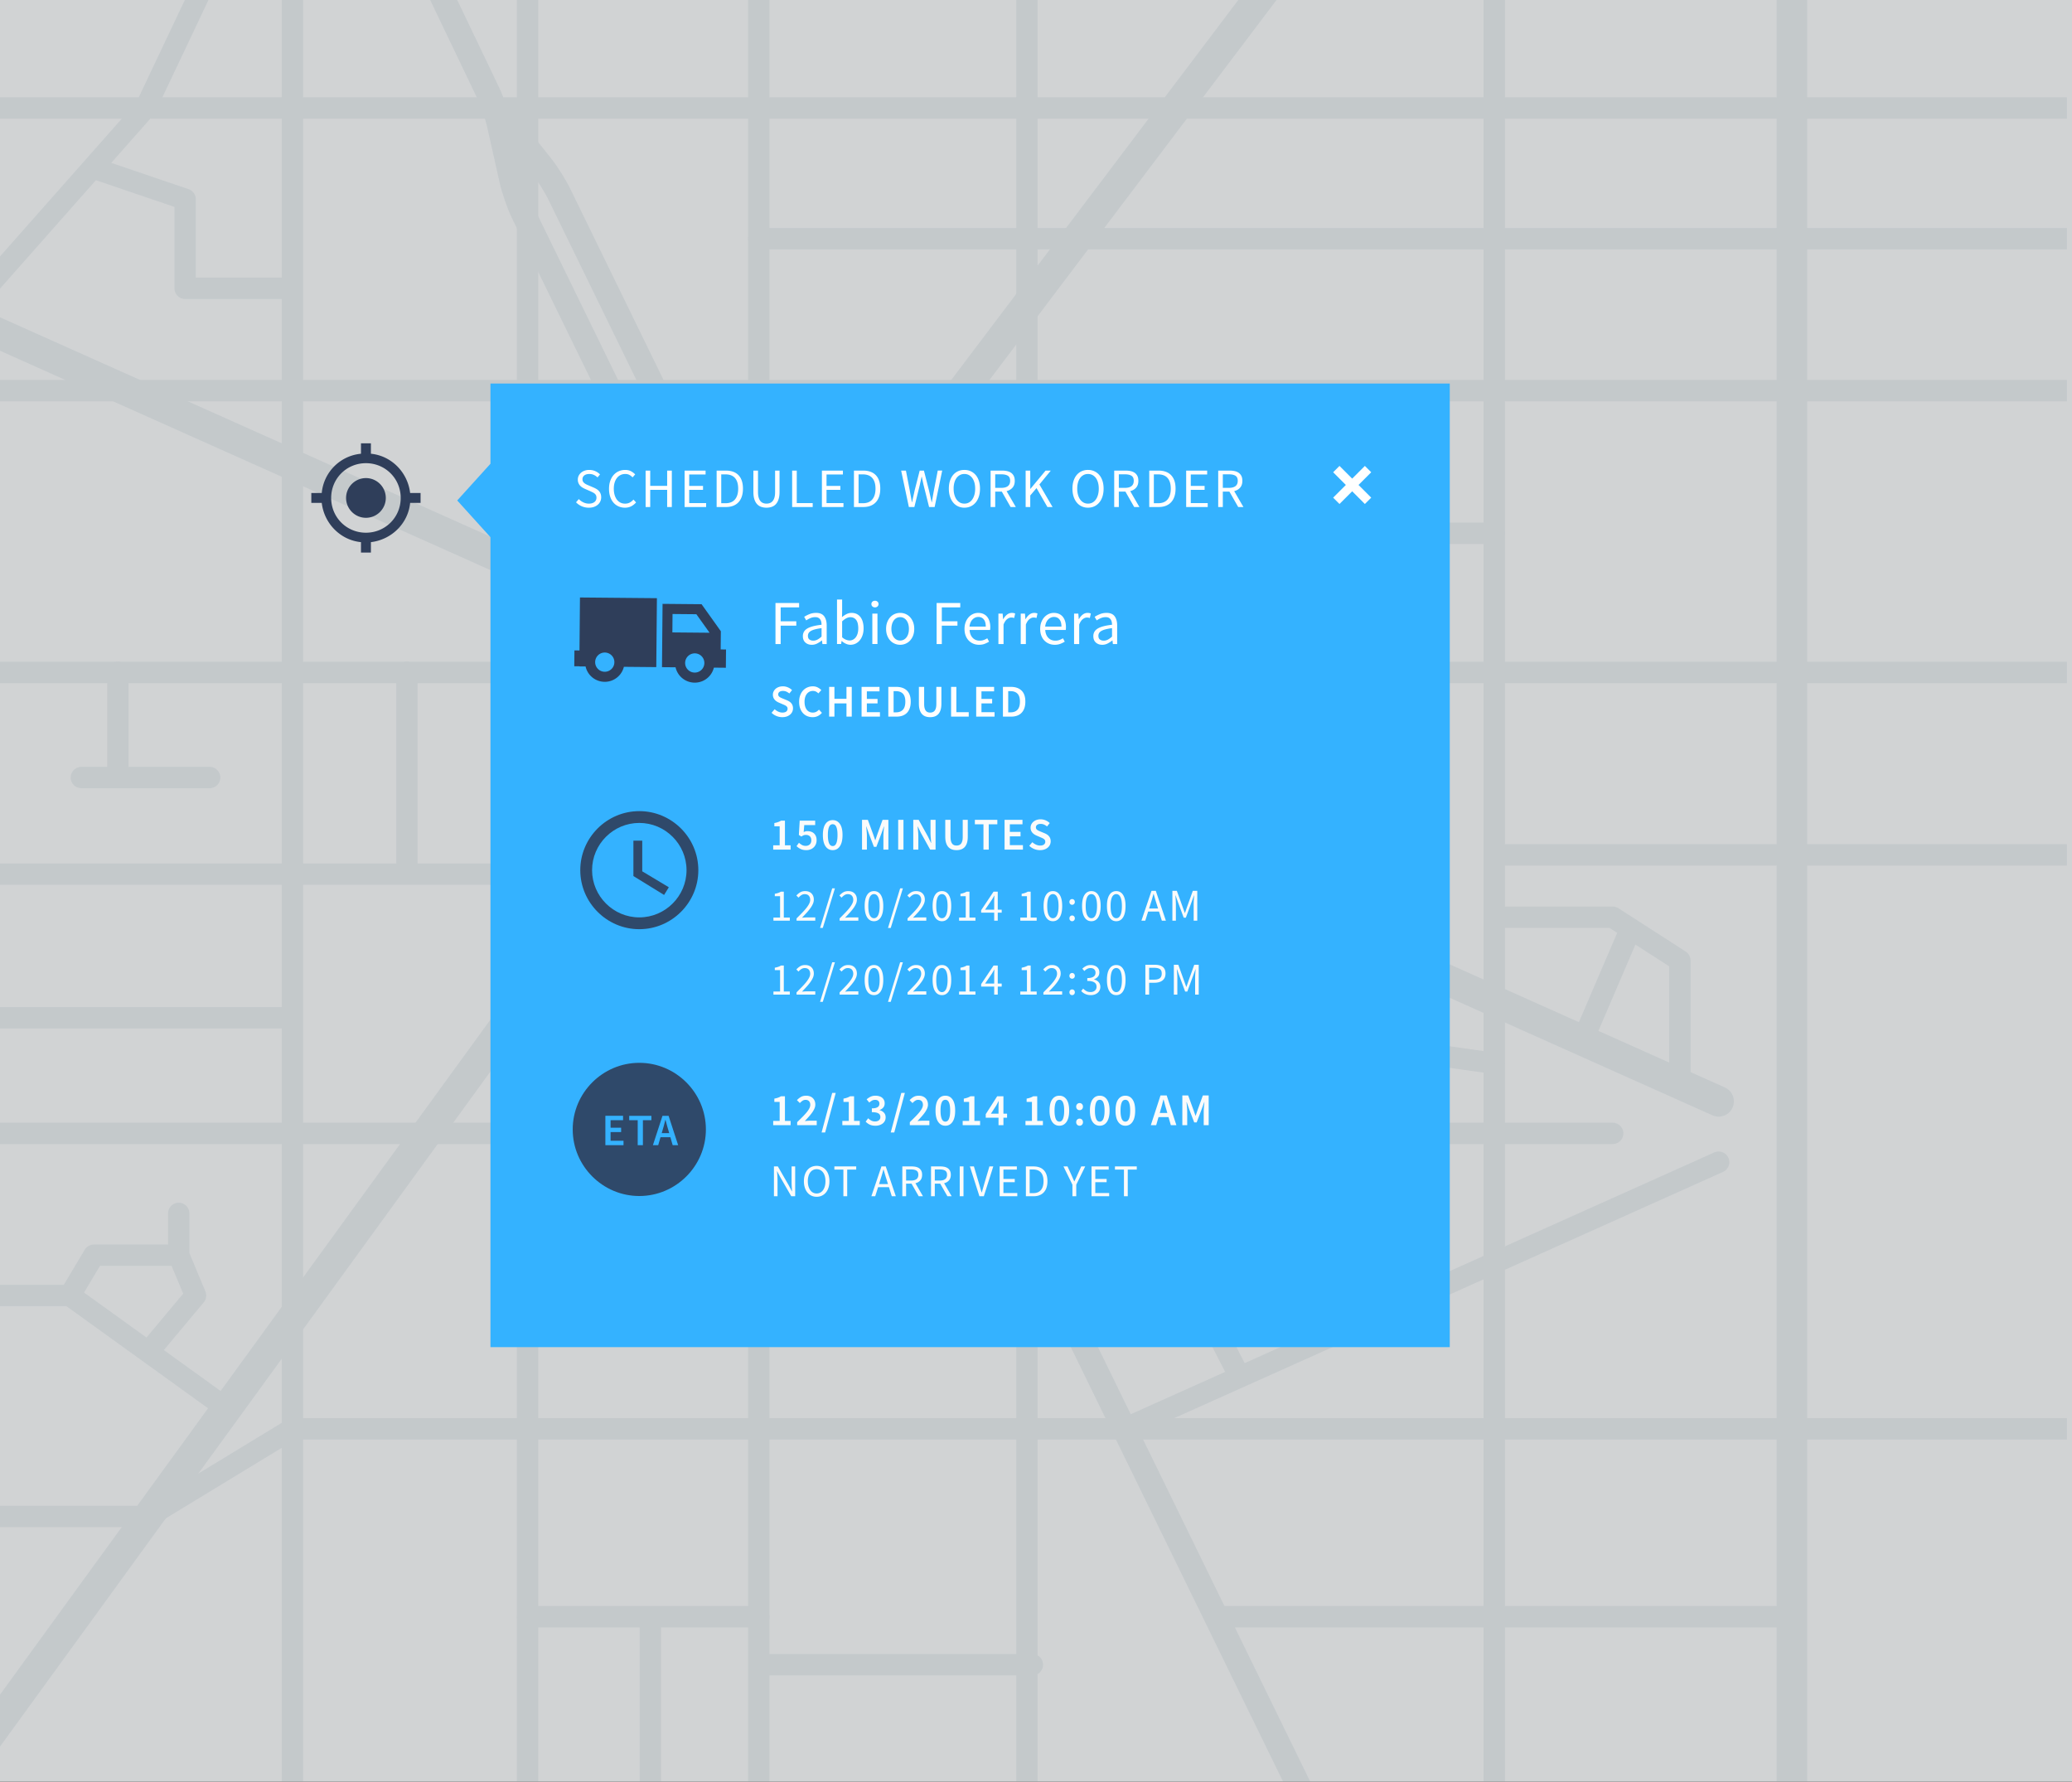 <svg xmlns="http://www.w3.org/2000/svg" xmlns:xlink="http://www.w3.org/1999/xlink" width="679" height="584" viewBox="0 0 679 584"><rect x="0" y="0" width="679" height="584" fill="#808080" stroke="none"/><path opacity=".75" fill="#ECEFF0" d="M0 0h679.259v583.813H0z"/><defs><path id="a" d="M0 .008h677.345v583.805H0z"/></defs><clipPath id="b"><use xlink:href="#a" overflow="visible"/></clipPath><g opacity=".15" clip-path="url(#b)" fill="none" stroke="#78909C" stroke-linecap="round" stroke-linejoin="round" stroke-miterlimit="10"><g stroke-width="8"><path d="M133.354-25.169l26.581 55.525c1.326 2.767 2.96 7.48 3.63 10.473l4.104 18.291c.675 2.994 2.305 7.705 3.63 10.473l57.332 117.485M162.345 35.387l15.146 19.03c1.912 2.4 4.559 6.627 5.884 9.394l57.328 117.487"/></g><g stroke-width="8"><path d="M447.71 630.474L340.721 411.502c-1.325-2.766-2.961-7.479-3.63-10.472l-4.104-18.292c-.675-2.991-2.305-7.704-3.629-10.471l-57.333-117.486M338.312 406.473l-15.145-19.032c-1.912-2.399-4.559-6.625-5.885-9.394L259.954 260.56"/></g><circle stroke-width="10" cx="248.659" cy="220.344" r="38.812"/><path stroke-width="10" d="M-75.7 75.596l288.808 129.178M283.895 235.979L563.2 360.906M270.05 187.961L427.78-20.818M-34.789 611.712l261.225-359.557"/><path stroke-width="7" d="M172.888-20.818v632.53M248.659 259.156v352.556M248.659-25.1v206.633M287.471 220.344h415.806M-42.135 220.344h251.983M336.524-20.818v632.53M489.667-20.818v632.53M684.766-20.818v632.53"/><path stroke-width="10" d="M587.216-20.818v632.53"/><path stroke-width="7" d="M-161.076 371.391h689.553M95.824-20.818v632.53M-12.765-20.818v632.53M368.431 468.213L563.2 380.832M133.354 220.344v66.085M-42.135 286.429h218.172M38.632 220.344v34.438M68.702 254.784h-42.04M95.824 333.52H-12.765M-56.819 35.387h760.096M489.667 348.429l-106.99-14.911M387.922 371.391v44.055l18.358 35.786M336.524 419.642h-87.865M172.888 327.962h75.771M-12.765 128.001h716.042M248.659 78.216h454.618M703.277 468.213H95.824l-47.227 28.725h-209.673M172.888 529.778h75.771M249.584 545.512h88.728M213.108 529.778v63.984M-75.7 593.762h778.977M336.524 174.753h153.143M465.814 128.001v26.732h-129.29M95.824 94.477H60.66V65.295l-28.321-9.628M-12.765 103.746l60.448-68.359 26.612-56.205M-12.765 424.524h35.663l51.397 37.042M22.898 424.524l7.868-13.213h27.796v-13.696M48.597 443.043l15.484-18.519-5.519-13.213M398.509 529.778h188.707M489.667 300.567h38.81l22.027 14.183v40.478M534.342 304.345l-15.704 36.628M489.667 280.135h195.099"/></g><g><path fill="#34B2FF" d="M160.725 125.679v26.284l-10.893 12.035 10.893 12.035v265.409h314.366V125.679z"/><g fill="#FFF"><path d="M189.68 163.542c.424.449.925.81 1.501 1.083s1.174.41 1.792.41c.788 0 1.401-.179 1.838-.537.437-.357.655-.828.655-1.41 0-.303-.052-.561-.154-.773a1.704 1.704 0 0 0-.419-.546 3.06 3.06 0 0 0-.627-.409 50.55 50.55 0 0 0-.783-.382l-1.71-.746a8.053 8.053 0 0 1-.855-.437c-.292-.17-.552-.376-.783-.619s-.418-.531-.564-.864-.218-.719-.218-1.156c0-.449.094-.867.282-1.255s.449-.725.783-1.01a3.649 3.649 0 0 1 1.183-.665 4.579 4.579 0 0 1 1.501-.236c.715 0 1.376.136 1.983.409a4.986 4.986 0 0 1 1.546 1.064l-.819.983c-.364-.352-.767-.628-1.21-.828s-.943-.3-1.501-.3c-.667 0-1.204.155-1.61.464-.407.309-.61.737-.61 1.283 0 .291.058.537.173.737s.27.376.464.528c.194.152.407.285.637.4.23.115.467.221.709.318l1.692.728c.339.146.661.312.964.5s.564.406.783.655c.218.249.391.54.519.874.127.334.191.719.191 1.155 0 .473-.094.916-.282 1.329s-.458.773-.81 1.083c-.352.31-.776.552-1.274.728s-1.062.264-1.692.264a5.723 5.723 0 0 1-4.186-1.765l.911-1.057zM199.579 160.175c0-.958.133-1.82.4-2.584.267-.765.637-1.413 1.11-1.947.473-.534 1.034-.943 1.683-1.228s1.356-.428 2.12-.428c.728 0 1.365.148 1.911.446s.995.64 1.346 1.028l-.855.965c-.315-.34-.664-.61-1.046-.81s-.828-.3-1.337-.3c-.57 0-1.086.112-1.547.337s-.855.546-1.183.964-.583.925-.764 1.52c-.182.594-.273 1.262-.273 2.001 0 .752.088 1.428.264 2.029s.421 1.113.737 1.538c.315.425.701.752 1.156.983s.967.346 1.538.346c.582 0 1.089-.115 1.52-.346.43-.23.84-.558 1.228-.983l.855.928a5.295 5.295 0 0 1-1.602 1.274c-.594.303-1.273.455-2.038.455a5.15 5.15 0 0 1-2.083-.418 4.71 4.71 0 0 1-1.656-1.21c-.467-.528-.831-1.177-1.092-1.947-.262-.772-.392-1.642-.392-2.613zM211.57 154.207h1.51v5.004h5.55v-5.004h1.529v11.937h-1.529v-5.623h-5.55v5.623h-1.51v-11.937zM224.344 154.207h6.878v1.274h-5.368v3.749h4.531v1.292h-4.531v4.331h5.55v1.292h-7.06v-11.938zM234.844 154.207h2.984c1.844 0 3.245.51 4.203 1.528.958 1.019 1.438 2.481 1.438 4.386 0 .946-.121 1.792-.364 2.538-.243.746-.601 1.377-1.074 1.893s-1.055.91-1.747 1.183-1.486.409-2.384.409h-3.057v-11.937zm2.875 10.699c1.395 0 2.441-.418 3.139-1.256.697-.837 1.046-2.013 1.046-3.53s-.349-2.675-1.046-3.476c-.698-.801-1.744-1.201-3.139-1.201h-1.365v9.462h1.365zM246.889 154.207h1.51v7.042c0 .716.073 1.316.219 1.802.146.485.342.873.591 1.165.249.291.542.5.882.627.339.127.704.191 1.092.191.4 0 .771-.064 1.11-.191.34-.127.637-.336.892-.627.255-.292.455-.679.601-1.165s.218-1.086.218-1.802v-7.042h1.456v7.006c0 .958-.109 1.765-.328 2.42-.218.655-.519 1.186-.901 1.592a3.267 3.267 0 0 1-1.355.874c-.522.176-1.086.264-1.692.264s-1.174-.088-1.701-.264a3.256 3.256 0 0 1-1.365-.874c-.382-.406-.683-.937-.901-1.592-.218-.655-.328-1.461-.328-2.42v-7.006zM259.59 154.207h1.51v10.645h5.223v1.292h-6.733v-11.937zM269.344 154.207h6.878v1.274h-5.368v3.749h4.532v1.292h-4.532v4.331h5.549v1.292h-7.06v-11.938zM279.843 154.207h2.984c1.844 0 3.245.51 4.203 1.528.959 1.019 1.438 2.481 1.438 4.386 0 .946-.121 1.792-.363 2.538-.242.746-.601 1.377-1.074 1.893-.473.516-1.055.91-1.746 1.183s-1.486.409-2.384.409h-3.058v-11.937zm2.875 10.699c1.396 0 2.441-.418 3.14-1.256.697-.837 1.046-2.013 1.046-3.53s-.349-2.675-1.046-3.476c-.698-.801-1.744-1.201-3.14-1.201h-1.364v9.462h1.364zM295.31 154.207h1.564l1.256 6.496c.109.655.225 1.298.346 1.929s.236 1.273.346 1.929h.073c.134-.655.272-1.301.419-1.938.145-.637.284-1.277.418-1.92l1.656-6.496h1.383l1.656 6.496c.145.631.291 1.268.436 1.911.146.643.291 1.292.438 1.947h.072c.109-.655.219-1.301.328-1.938s.225-1.277.346-1.92l1.256-6.496h1.455l-2.475 11.937h-1.82l-1.801-7.188a50.653 50.653 0 0 1-.301-1.356c-.09-.442-.185-.895-.281-1.355h-.073a64.42 64.42 0 0 1-.3 1.355c-.104.443-.203.895-.301 1.356l-1.765 7.188h-1.802l-2.529-11.937zM316.036 166.362a4.828 4.828 0 0 1-2.065-.437 4.595 4.595 0 0 1-1.61-1.247c-.449-.54-.798-1.195-1.047-1.965-.248-.77-.373-1.634-.373-2.593s.125-1.817.373-2.575c.249-.758.598-1.401 1.047-1.929a4.505 4.505 0 0 1 1.61-1.21c.624-.279 1.313-.418 2.065-.418s1.439.143 2.064.428 1.165.691 1.62 1.219c.455.527.807 1.17 1.056 1.929.248.758.373 1.61.373 2.557 0 .958-.125 1.823-.373 2.593-.249.771-.601 1.426-1.056 1.965-.455.54-.995.956-1.62 1.247s-1.312.436-2.064.436zm0-1.328c.533 0 1.016-.115 1.446-.346s.801-.561 1.11-.992c.309-.431.549-.946.719-1.547s.254-1.277.254-2.029c0-.74-.084-1.407-.254-2.002-.17-.594-.41-1.098-.719-1.51-.31-.412-.68-.73-1.11-.955s-.913-.337-1.446-.337c-.534 0-1.017.112-1.447.337-.43.225-.801.543-1.109.955-.31.413-.549.916-.719 1.51a7.282 7.282 0 0 0-.255 2.002c0 .752.085 1.428.255 2.029s.409 1.116.719 1.547c.309.431.68.761 1.109.992.431.23.913.346 1.447.346zM331.175 166.144l-2.875-5.041h-2.165v5.041h-1.511v-11.937h3.73c.607 0 1.168.058 1.684.173.516.116.958.307 1.328.573.37.267.658.613.864 1.037.206.425.31.946.31 1.565 0 .935-.242 1.68-.729 2.238-.484.558-1.134.94-1.946 1.146l3.021 5.204h-1.711zm-5.04-6.278h2.001c.935 0 1.65-.191 2.148-.573.496-.382.746-.961.746-1.738 0-.789-.25-1.34-.746-1.656-.498-.315-1.214-.473-2.148-.473h-2.001v4.44zM336.106 154.207h1.51v5.987h.055l4.969-5.987h1.71l-3.73 4.549 4.312 7.388h-1.692l-3.566-6.205-2.057 2.42v3.785h-1.51v-11.937zM356.541 166.362c-.753 0-1.44-.146-2.065-.437s-1.162-.707-1.61-1.247c-.449-.54-.798-1.195-1.046-1.965-.25-.77-.373-1.634-.373-2.593s.123-1.817.373-2.575c.248-.758.597-1.401 1.046-1.929a4.496 4.496 0 0 1 1.61-1.21 5.004 5.004 0 0 1 2.065-.418c.752 0 1.44.143 2.065.428s1.164.691 1.619 1.219c.455.527.807 1.17 1.055 1.929.249.758.373 1.61.373 2.557 0 .958-.124 1.823-.373 2.593-.248.771-.6 1.426-1.055 1.965-.455.54-.994.956-1.619 1.247s-1.313.436-2.065.436zm0-1.328c.533 0 1.016-.115 1.446-.346s.801-.561 1.109-.992c.311-.431.549-.946.72-1.547a7.492 7.492 0 0 0 .255-2.029 7.32 7.32 0 0 0-.255-2.002c-.171-.594-.409-1.098-.72-1.51-.309-.412-.679-.73-1.109-.955s-.913-.337-1.446-.337c-.534 0-1.017.112-1.446.337a3.26 3.26 0 0 0-1.11.955c-.31.413-.55.916-.719 1.51-.171.595-.255 1.262-.255 2.002 0 .752.084 1.428.255 2.029.169.601.409 1.116.719 1.547s.679.761 1.11.992c.429.23.912.346 1.446.346zM371.681 166.144l-2.875-5.041h-2.166v5.041h-1.51v-11.937h3.73a7.74 7.74 0 0 1 1.683.173c.516.116.958.307 1.328.573.37.267.658.613.864 1.037.207.425.31.946.31 1.565 0 .935-.243 1.68-.728 2.238-.486.558-1.135.94-1.947 1.146l3.021 5.204h-1.71zm-5.041-6.278h2.002c.934 0 1.649-.191 2.146-.573.498-.382.746-.961.746-1.738 0-.789-.248-1.34-.746-1.656-.497-.315-1.213-.473-2.146-.473h-2.002v4.44zM376.611 154.207h2.984c1.844 0 3.245.51 4.203 1.528.958 1.019 1.438 2.481 1.438 4.386 0 .946-.121 1.792-.364 2.538-.242.746-.6 1.377-1.073 1.893s-1.056.91-1.747 1.183-1.486.409-2.383.409h-3.058v-11.937zm2.875 10.699c1.396 0 2.441-.418 3.14-1.256.697-.837 1.045-2.013 1.045-3.53s-.348-2.675-1.045-3.476c-.698-.801-1.744-1.201-3.14-1.201h-1.364v9.462h1.364zM388.712 154.207h6.879v1.274h-5.369v3.749h4.531v1.292h-4.531v4.331h5.551v1.292h-7.061v-11.938zM405.762 166.144l-2.875-5.041h-2.165v5.041h-1.511v-11.937h3.73c.606 0 1.167.058 1.683.173a3.59 3.59 0 0 1 1.328.573c.371.267.658.613.865 1.037.206.425.309.946.309 1.565 0 .935-.242 1.68-.728 2.238s-1.134.94-1.946 1.146l3.02 5.204h-1.71zm-5.04-6.278h2.001c.935 0 1.649-.191 2.147-.573.497-.382.746-.961.746-1.738 0-.789-.249-1.34-.746-1.656-.498-.315-1.213-.473-2.147-.473h-2.001v4.44z"/></g><g fill="#FFF"><path d="M254.124 197.599h7.747v1.435h-6.045v4.549h5.123v1.435h-5.123v6.025h-1.701v-13.444zM263.099 208.46c0-1.093.488-1.93 1.465-2.51.977-.581 2.531-.987 4.662-1.22 0-.314-.031-.622-.092-.922s-.171-.567-.328-.799a1.78 1.78 0 0 0-.625-.563c-.26-.144-.594-.215-1.004-.215-.587 0-1.13.109-1.629.328a8.001 8.001 0 0 0-1.342.737l-.676-1.168a10.87 10.87 0 0 1 1.701-.871c.669-.28 1.407-.42 2.213-.42 1.216 0 2.097.373 2.644 1.117.546.745.82 1.739.82 2.982v6.107h-1.394l-.144-1.188h-.041c-.479.396-.994.734-1.547 1.014s-1.137.42-1.752.42c-.847 0-1.547-.246-2.101-.738-.553-.493-.83-1.19-.83-2.091zm1.66-.123c0 .574.167.984.502 1.229.334.246.748.369 1.24.369.478 0 .933-.113 1.363-.338.431-.226.884-.557 1.363-.994v-2.767c-.833.109-1.537.239-2.111.389-.574.15-1.035.328-1.383.533-.348.205-.598.441-.748.707a1.742 1.742 0 0 0-.226.872zM274.288 196.451h1.681v3.976l-.041 1.803a6.85 6.85 0 0 1 1.476-.994 3.619 3.619 0 0 1 1.639-.4c.643 0 1.21.12 1.701.359.492.239.905.581 1.24 1.024.334.444.588.977.758 1.599a7.8 7.8 0 0 1 .257 2.08c0 .847-.116 1.605-.349 2.274-.232.669-.547 1.237-.942 1.701a3.991 3.991 0 0 1-1.373 1.055 3.877 3.877 0 0 1-1.64.359c-.465 0-.946-.106-1.445-.318a4.974 4.974 0 0 1-1.403-.912h-.062l-.143.984h-1.354v-14.59zm1.681 12.378c.437.383.871.653 1.302.81.43.157.809.236 1.137.236.41 0 .789-.092 1.138-.277s.648-.444.901-.779c.253-.334.451-.748.595-1.24s.215-1.045.215-1.66a7.2 7.2 0 0 0-.144-1.496 3.345 3.345 0 0 0-.461-1.158 2.206 2.206 0 0 0-.82-.748c-.334-.178-.734-.267-1.198-.267-.806 0-1.694.451-2.664 1.353v5.226zM286.728 199.033a1.19 1.19 0 0 1-.83-.308 1.008 1.008 0 0 1-.338-.779c0-.328.113-.591.338-.789.226-.198.502-.297.83-.297s.604.099.83.297c.226.198.338.461.338.789 0 .314-.112.574-.338.779a1.185 1.185 0 0 1-.83.308zm-.861 2.05h1.681v9.959h-1.681v-9.959zM290.375 206.083c0-.833.126-1.574.379-2.223s.591-1.199 1.015-1.65a4.24 4.24 0 0 1 1.465-1.024 4.491 4.491 0 0 1 1.752-.349c.615 0 1.199.116 1.752.349a4.258 4.258 0 0 1 1.466 1.024 5.092 5.092 0 0 1 1.015 1.65c.252.649.379 1.39.379 2.223 0 .82-.127 1.554-.379 2.203-.254.649-.592 1.196-1.015 1.64a4.312 4.312 0 0 1-1.466 1.014 4.484 4.484 0 0 1-1.752.349 4.473 4.473 0 0 1-1.752-.349 4.308 4.308 0 0 1-1.465-1.014c-.424-.444-.762-.991-1.015-1.64s-.379-1.384-.379-2.203zm1.741 0c0 .574.068 1.093.205 1.558.137.465.332.864.584 1.199.253.335.557.594.912.779s.744.277 1.168.277.812-.092 1.168-.277.66-.444.912-.779c.253-.334.447-.734.584-1.199.137-.464.205-.984.205-1.558s-.068-1.096-.205-1.567a3.818 3.818 0 0 0-.584-1.22 2.65 2.65 0 0 0-.912-.789c-.355-.185-.744-.277-1.168-.277s-.812.092-1.168.277a2.637 2.637 0 0 0-.912.789 3.84 3.84 0 0 0-.584 1.22 5.63 5.63 0 0 0-.205 1.567zM306.933 197.599h7.747v1.435h-6.046v4.549h5.123v1.435h-5.123v6.025h-1.701v-13.444zM316.073 206.083c0-.819.126-1.554.379-2.203a5.157 5.157 0 0 1 1.004-1.65 4.364 4.364 0 0 1 1.424-1.035 4.018 4.018 0 0 1 1.66-.359c.629 0 1.192.109 1.691.328.498.219.915.533 1.25.942.334.41.591.902.769 1.476a6.52 6.52 0 0 1 .267 1.926c0 .369-.021.676-.062.922h-6.721c.068 1.079.399 1.933.994 2.562.594.628 1.369.943 2.325.943a3.92 3.92 0 0 0 1.321-.215 5.896 5.896 0 0 0 1.158-.563l.595 1.106c-.438.273-.923.512-1.455.717s-1.142.308-1.823.308c-.67 0-1.295-.12-1.876-.359s-1.086-.581-1.517-1.024a4.75 4.75 0 0 1-1.014-1.629c-.246-.643-.369-1.374-.369-2.193zm6.967-.759c0-1.024-.215-1.806-.645-2.346-.431-.54-1.035-.81-1.814-.81-.355 0-.693.072-1.014.215-.321.144-.611.348-.871.615s-.475.594-.646.983c-.171.39-.284.837-.339 1.342h5.329zM327.181 201.083h1.393l.144 1.803h.062c.342-.628.755-1.127 1.24-1.496a2.563 2.563 0 0 1 1.588-.553c.396 0 .751.068 1.065.205l-.327 1.476c-.164-.055-.314-.096-.451-.123s-.308-.041-.513-.041c-.423 0-.864.171-1.321.512-.459.342-.857.936-1.199 1.783v6.394h-1.68v-9.96zM334.495 201.083h1.394l.144 1.803h.062c.341-.628.755-1.127 1.239-1.496a2.57 2.57 0 0 1 1.589-.553c.396 0 .751.068 1.065.205l-.328 1.476a3.689 3.689 0 0 0-.45-.123 2.712 2.712 0 0 0-.513-.041c-.424 0-.864.171-1.322.512-.457.342-.857.936-1.198 1.783v6.394h-1.681v-9.96zM340.868 206.083c0-.819.127-1.554.379-2.203.253-.649.588-1.199 1.005-1.65s.892-.796 1.424-1.035a4.018 4.018 0 0 1 1.66-.359c.628 0 1.192.109 1.69.328a3.3 3.3 0 0 1 1.25.942c.335.41.592.902.77 1.476.177.574.266 1.216.266 1.926 0 .369-.021.676-.062.922h-6.722c.068 1.079.4 1.933.994 2.562s1.369.943 2.326.943c.478 0 .918-.072 1.321-.215s.789-.331 1.158-.563l.595 1.106a8.566 8.566 0 0 1-1.455.717c-.533.205-1.142.308-1.824.308-.67 0-1.295-.12-1.875-.359-.581-.239-1.086-.581-1.517-1.024s-.769-.987-1.015-1.629c-.245-.643-.368-1.374-.368-2.193zm6.968-.759c0-1.024-.215-1.806-.646-2.346-.43-.54-1.035-.81-1.813-.81-.355 0-.693.072-1.015.215-.32.144-.611.348-.871.615s-.475.594-.645.983c-.172.39-.284.837-.339 1.342h5.329zM351.976 201.083h1.394l.144 1.803h.062c.341-.628.755-1.127 1.239-1.496a2.57 2.57 0 0 1 1.589-.553c.396 0 .751.068 1.065.205l-.328 1.476a3.689 3.689 0 0 0-.45-.123 2.712 2.712 0 0 0-.513-.041c-.424 0-.864.171-1.322.512-.457.342-.857.936-1.198 1.783v6.394h-1.681v-9.96zM358.287 208.46c0-1.093.488-1.93 1.466-2.51.977-.581 2.53-.987 4.662-1.22 0-.314-.031-.622-.093-.922s-.171-.567-.327-.799a1.789 1.789 0 0 0-.625-.563c-.26-.144-.595-.215-1.005-.215-.587 0-1.13.109-1.629.328a8.051 8.051 0 0 0-1.343.737l-.676-1.168a10.87 10.87 0 0 1 1.701-.871c.669-.28 1.406-.42 2.213-.42 1.216 0 2.097.373 2.644 1.117.546.745.819 1.739.819 2.982v6.107h-1.393l-.145-1.188h-.041c-.479.396-.994.734-1.547 1.014s-1.137.42-1.752.42c-.848 0-1.547-.246-2.101-.738-.552-.493-.828-1.19-.828-2.091zm1.66-.123c0 .574.167.984.502 1.229.335.246.748.369 1.239.369.479 0 .934-.113 1.363-.338.431-.226.885-.557 1.363-.994v-2.767a17.45 17.45 0 0 0-2.111.389c-.574.15-1.035.328-1.383.533-.349.205-.598.441-.748.707-.15.267-.225.558-.225.872z"/></g><g fill="#FFF"><path d="M253.86 232.399c.348.328.746.594 1.192.798.447.203.895.306 1.341.306.557 0 .979-.114 1.267-.343s.432-.531.432-.909c0-.199-.037-.368-.112-.507a1.13 1.13 0 0 0-.313-.365 2.74 2.74 0 0 0-.477-.291 10.242 10.242 0 0 0-.604-.268l-1.341-.582a4.672 4.672 0 0 1-.708-.372 3.082 3.082 0 0 1-.633-.537 2.476 2.476 0 0 1-.455-.73 2.497 2.497 0 0 1-.171-.954c0-.388.082-.748.246-1.081.164-.333.39-.624.678-.872.288-.248.633-.442 1.036-.581s.842-.209 1.319-.209a4.17 4.17 0 0 1 1.64.335c.526.224.979.524 1.356.902l-.879 1.103c-.318-.258-.646-.462-.984-.611s-.715-.224-1.133-.224c-.467 0-.84.102-1.118.306a.986.986 0 0 0-.417.842c0 .188.042.35.127.484.084.134.199.253.343.357s.311.199.499.283c.189.084.382.167.582.246l1.326.552c.288.119.552.259.79.417.238.159.445.343.619.552s.311.45.41.723c.099.273.149.589.149.946 0 .397-.08.771-.238 1.118-.159.348-.39.653-.693.917a3.41 3.41 0 0 1-1.103.626c-.432.153-.922.23-1.468.23a5.005 5.005 0 0 1-1.9-.372 4.972 4.972 0 0 1-1.617-1.059l1.012-1.176zM261.878 229.985c0-.795.117-1.508.35-2.139s.554-1.165.961-1.602c.407-.438.884-.77 1.431-.999a4.521 4.521 0 0 1 1.759-.343c.596 0 1.13.125 1.602.373.472.249.862.537 1.17.865l-.969 1.073c-.249-.249-.514-.445-.797-.589s-.614-.216-.991-.216c-.407 0-.777.082-1.11.246s-.621.397-.864.701a3.282 3.282 0 0 0-.566 1.11 5.026 5.026 0 0 0-.201 1.475c0 1.113.241 1.985.723 2.616s1.135.946 1.96.946c.437 0 .817-.085 1.14-.254s.624-.407.902-.715l.969 1.058c-.397.457-.85.808-1.356 1.051s-1.068.365-1.684.365a4.573 4.573 0 0 1-1.744-.328 3.88 3.88 0 0 1-1.401-.969c-.397-.427-.71-.953-.939-1.579-.231-.625-.345-1.341-.345-2.146zM271.715 225.082h1.729v3.92h3.949v-3.92h1.729v9.747h-1.729v-4.322h-3.949v4.322h-1.729v-9.747zM282.341 225.082h5.873v1.46h-4.144v2.489h3.503v1.461h-3.503v2.876h4.292v1.461h-6.021v-9.747zM291.104 225.082h2.608c1.49 0 2.653.402 3.487 1.207.835.805 1.252 2.012 1.252 3.622 0 .805-.106 1.515-.32 2.131s-.521 1.131-.924 1.543-.89.723-1.461.932c-.571.208-1.22.312-1.945.312h-2.697v-9.747zm2.49 8.346c.993 0 1.756-.285 2.288-.856.531-.571.797-1.458.797-2.66 0-1.192-.268-2.062-.805-2.608s-1.297-.82-2.28-.82h-.761v6.945h.761zM301.12 225.082h1.729v5.604c0 .527.047.972.142 1.334.094.363.229.653.402.872s.38.375.618.47c.239.095.507.142.806.142.297 0 .57-.047.818-.142.249-.095.463-.251.642-.47s.317-.509.417-.872c.1-.362.149-.807.149-1.334v-5.604h1.654v5.47c0 .805-.085 1.488-.253 2.049-.17.562-.416 1.021-.738 1.379s-.711.618-1.162.782c-.453.164-.961.246-1.527.246s-1.076-.082-1.528-.246-.84-.425-1.163-.782c-.322-.357-.57-.817-.744-1.379-.174-.561-.262-1.244-.262-2.049v-5.47zM311.672 225.082h1.729v8.286h4.054v1.461h-5.783v-9.747zM319.899 225.082h5.872v1.46h-4.144v2.489h3.502v1.461h-3.502v2.876h4.293v1.461h-6.021v-9.747zM328.663 225.082h2.607c1.49 0 2.653.402 3.488 1.207.834.805 1.252 2.012 1.252 3.622 0 .805-.107 1.515-.32 2.131-.215.616-.521 1.131-.924 1.543s-.891.723-1.461.932c-.572.208-1.221.312-1.945.312h-2.697v-9.747zm2.488 8.346c.994 0 1.756-.285 2.288-.856s.798-1.458.798-2.66c0-1.192-.269-2.062-.805-2.608-.537-.546-1.297-.82-2.281-.82h-.76v6.945h.76z"/></g><g fill-rule="evenodd" clip-rule="evenodd" fill="#2F3E5A"><path d="M232.532 207.344l-12.193-.111.054-6.03 7.809.072 4.33 6.069zm-7.066 7.654a3.138 3.138 0 0 0-.943 2.22c-.01.869.337 1.659.902 2.234a3.129 3.129 0 0 0 2.218.943 3.136 3.136 0 0 0 2.236-.902 3.156 3.156 0 0 0 .042-4.455 3.136 3.136 0 0 0-2.221-.941 3.143 3.143 0 0 0-2.234.901zm10.646 3.8l1.755.018.054-5.99-1.753-.016.054-5.964-6.314-8.853-12.785-.116-.189 20.746 4.447.041a6.45 6.45 0 0 0 1.691 3.1 6.426 6.426 0 0 0 4.541 1.93 6.426 6.426 0 0 0 4.578-1.845 6.435 6.435 0 0 0 1.746-3.069l.834.006 1.341.012zM195.976 214.729a3.15 3.15 0 0 0-.94 2.22 3.147 3.147 0 0 0 5.355 2.275 3.13 3.13 0 0 0 .941-2.218 3.142 3.142 0 0 0-3.12-3.178 3.143 3.143 0 0 0-2.236.901zm19.089 3.877l-10.617-.098a6.442 6.442 0 0 1-1.747 3.069 6.422 6.422 0 0 1-4.576 1.846 6.437 6.437 0 0 1-6.231-5.029l-2.042-.021v-.033l-1.657-.016.047-5.191 1.657.014.159-17.361 25.214.23-.207 22.59z"/></g><g fill="#2F3E5A" fill-opacity=".9"><path d="M209.501 265.796c-10.64 0-19.344 8.704-19.344 19.345 0 10.64 8.705 19.345 19.344 19.345 10.64 0 19.345-8.705 19.345-19.345 0-10.641-8.704-19.345-19.345-19.345zm0 34.821c-8.512 0-15.476-6.966-15.476-15.476 0-8.513 6.964-15.477 15.476-15.477s15.476 6.964 15.476 15.477c.001 8.51-6.964 15.476-15.476 15.476z"/><path d="M210.469 275.468h-2.902v11.607l10.059 6.19 1.549-2.515-8.706-5.223z"/></g><g fill="#FAFBFB"><path d="M253.383 277.002h2.116v-6.229h-1.744V269.7c.477-.089.887-.196 1.229-.32s.663-.275.961-.454h1.282v8.077h1.863v1.401h-5.708v-1.402zM261.818 276.168c.288.268.611.504.969.708.358.203.775.306 1.252.306.537 0 .977-.159 1.319-.478.343-.317.514-.765.514-1.341 0-.566-.159-1.004-.477-1.312-.318-.309-.74-.463-1.267-.463-.308 0-.566.043-.775.127a4.623 4.623 0 0 0-.745.41l-.82-.521.283-4.68h5.067v1.445h-3.577l-.194 2.295a3.35 3.35 0 0 1 .588-.23c.194-.055.415-.082.664-.082.407 0 .792.06 1.155.179s.678.301.947.544c.268.243.481.552.641.924.159.373.238.812.238 1.319 0 .517-.092.979-.275 1.386a3.066 3.066 0 0 1-1.804 1.662 3.707 3.707 0 0 1-1.259.216c-.765 0-1.408-.132-1.93-.395a5.057 5.057 0 0 1-1.304-.917l.79-1.102zM272.877 278.582c-.993 0-1.779-.425-2.355-1.274s-.864-2.079-.864-3.688.288-2.824.864-3.644c.576-.82 1.362-1.23 2.355-1.23s1.778.413 2.354 1.237c.576.825.865 2.037.865 3.637 0 1.609-.289 2.839-.865 3.688s-1.361 1.274-2.354 1.274zm0-1.341c.229 0 .439-.062.634-.187.193-.124.359-.33.499-.619.139-.288.248-.66.327-1.117.08-.457.119-1.023.119-1.699 0-.666-.039-1.225-.119-1.677-.079-.452-.188-.817-.327-1.096-.14-.277-.306-.474-.499-.589-.194-.113-.405-.171-.634-.171s-.439.058-.634.171c-.193.115-.359.312-.499.589-.14.278-.249.644-.327 1.096-.08.452-.12 1.011-.12 1.677 0 .676.04 1.242.12 1.699.078.457.188.829.327 1.117.14.289.306.495.499.619.195.125.405.187.634.187zM282.489 268.656h1.908l1.759 4.799.642 1.849h.059l.627-1.849 1.729-4.799h1.907v9.747h-1.624v-4.456c0-.229.008-.478.021-.745.016-.269.033-.539.053-.812s.045-.542.074-.805c.03-.264.055-.51.074-.738h-.059l-.791 2.221-1.684 4.427h-.805l-1.684-4.427-.775-2.221h-.06c.02.229.042.475.067.738l.074.805c.024.273.045.544.06.812s.022.517.022.745v4.456h-1.596v-9.747zM294.339 268.656h1.729v9.747h-1.729v-9.747zM299.286 268.656h1.773l3.041 5.484.998 2.072h.061c-.041-.507-.088-1.051-.143-1.633a17.95 17.95 0 0 1-.082-1.691v-4.232h1.654v9.747h-1.773l-3.04-5.484-.999-2.072h-.059c.039.517.086 1.059.141 1.625s.082 1.123.082 1.669v4.263h-1.654v-9.748zM309.764 268.656h1.729v5.604c0 .527.047.972.141 1.334.095.363.229.653.402.872s.381.375.619.47.506.142.805.142c.298 0 .571-.047.819-.142.249-.095.462-.251.642-.47.178-.219.317-.509.417-.872.099-.362.149-.807.149-1.334v-5.604h1.654v5.47c0 .805-.085 1.488-.254 2.049-.169.562-.415 1.021-.738 1.379-.322.357-.71.618-1.162.782s-.961.246-1.527.246-1.076-.082-1.527-.246c-.453-.164-.84-.425-1.163-.782s-.571-.817-.745-1.379c-.174-.561-.261-1.244-.261-2.049v-5.47zM322.283 270.116h-2.817v-1.46h7.363v1.46h-2.817v8.287h-1.729v-8.287zM329.198 268.656h5.873v1.46h-4.145v2.489h3.503v1.461h-3.503v2.876h4.293v1.461h-6.021v-9.747zM338.305 275.974c.349.328.745.594 1.192.798.447.203.895.306 1.342.306.557 0 .979-.114 1.267-.343s.433-.531.433-.909c0-.199-.037-.368-.112-.507a1.13 1.13 0 0 0-.313-.365 2.703 2.703 0 0 0-.477-.291 10.242 10.242 0 0 0-.604-.268l-1.342-.582a4.617 4.617 0 0 1-.707-.372 3.087 3.087 0 0 1-.634-.537 2.46 2.46 0 0 1-.454-.729 2.482 2.482 0 0 1-.172-.954c0-.388.082-.748.246-1.081.164-.332.39-.623.678-.871a3.146 3.146 0 0 1 1.036-.582 4.014 4.014 0 0 1 1.319-.208c.566 0 1.112.111 1.639.335.527.224.979.524 1.356.901l-.879 1.104c-.318-.259-.646-.462-.983-.611s-.716-.224-1.133-.224c-.467 0-.84.103-1.118.306a.986.986 0 0 0-.417.842c0 .189.042.351.127.484.084.135.198.254.342.358.145.104.311.198.5.283.188.084.382.166.581.245l1.326.552c.288.119.552.259.79.417.238.159.445.343.619.552s.311.45.409.723c.099.273.149.589.149.946 0 .397-.08.771-.238 1.118-.16.348-.391.653-.693.917a3.404 3.404 0 0 1-1.104.626c-.432.153-.922.23-1.468.23a5 5 0 0 1-1.899-.372 4.972 4.972 0 0 1-1.617-1.059l1.013-1.178z"/></g><g fill="#FAFBFB"><path d="M253.458 300.678h2.176v-7.005h-1.729v-.79c.437-.079.817-.176 1.14-.29s.613-.251.872-.41h.939v8.495h1.967v1.014h-5.366v-1.014zM261.029 300.961c.715-.715 1.351-1.361 1.908-1.938a19.123 19.123 0 0 0 1.401-1.602c.377-.492.666-.944.864-1.356s.298-.812.298-1.2c0-.546-.149-.993-.447-1.341-.298-.348-.75-.522-1.356-.522-.397 0-.766.112-1.103.336a4.596 4.596 0 0 0-.924.812l-.7-.701c.397-.437.82-.787 1.267-1.051.447-.263.984-.395 1.61-.395.884 0 1.58.256 2.086.768s.76 1.189.76 2.034c0 .447-.097.896-.291 1.349a7.623 7.623 0 0 1-.805 1.401c-.343.481-.75.983-1.222 1.505a71.464 71.464 0 0 1-1.557 1.662l.805-.06c.278-.02.542-.03.79-.03h2.757v1.059h-6.141v-.73zM272.714 291.109h.894l-3.979 12.966h-.895l3.98-12.966zM275.143 300.961c.716-.715 1.351-1.361 1.907-1.938s1.023-1.11 1.401-1.602c.378-.492.665-.944.864-1.356s.299-.812.299-1.2c0-.546-.149-.993-.447-1.341-.299-.348-.75-.522-1.356-.522-.397 0-.766.112-1.103.336a4.629 4.629 0 0 0-.925.812l-.7-.701c.396-.437.82-.787 1.267-1.051.447-.263.983-.395 1.61-.395.884 0 1.579.256 2.086.768s.76 1.189.76 2.034c0 .447-.097.896-.29 1.349a7.574 7.574 0 0 1-.806 1.401c-.342.481-.75.983-1.222 1.505s-.991 1.076-1.558 1.662l.805-.06c.278-.02.542-.03.791-.03h2.757v1.059h-6.141v-.73zM286.409 301.87c-.963 0-1.713-.427-2.25-1.281s-.805-2.082-.805-3.682.268-2.816.805-3.651 1.287-1.252 2.25-1.252c.955 0 1.699.417 2.236 1.252s.805 2.052.805 3.651-.268 2.827-.805 3.682-1.281 1.281-2.236 1.281zm0-.983c.279 0 .529-.077.754-.231.223-.153.416-.393.58-.715.164-.323.291-.735.381-1.237s.134-1.101.134-1.796-.044-1.292-.134-1.788c-.09-.497-.217-.902-.381-1.215-.164-.313-.357-.544-.58-.693a1.333 1.333 0 0 0-.754-.224c-.277 0-.531.074-.76.224s-.424.38-.588.693c-.164.312-.291.718-.381 1.215-.09.496-.134 1.093-.134 1.788 0 1.392.171 2.402.515 3.033.342.63.792.946 1.348.946zM294.979 291.109h.895l-3.979 12.966H291l3.979-12.966zM297.409 300.961c.715-.715 1.352-1.361 1.908-1.938a18.914 18.914 0 0 0 1.4-1.602c.377-.492.666-.944.864-1.356s.298-.812.298-1.2c0-.546-.148-.993-.447-1.341-.297-.348-.75-.522-1.355-.522-.397 0-.766.112-1.104.336s-.646.494-.924.812l-.7-.701a5.476 5.476 0 0 1 1.267-1.051c.447-.263.984-.395 1.609-.395.885 0 1.58.256 2.087.768s.761 1.189.761 2.034c0 .447-.098.896-.291 1.349s-.463.919-.805 1.401c-.344.481-.75.983-1.223 1.505-.472.521-.99 1.076-1.557 1.662l.805-.06a11 11 0 0 1 .789-.03h2.758v1.059h-6.141v-.73zM308.677 301.87c-.965 0-1.715-.427-2.251-1.281s-.805-2.082-.805-3.682.269-2.816.805-3.651 1.286-1.252 2.251-1.252c.953 0 1.699.417 2.235 1.252s.805 2.052.805 3.651-.269 2.827-.805 3.682-1.282 1.281-2.235 1.281zm0-.983c.277 0 .529-.077.752-.231.225-.153.418-.393.582-.715.164-.323.29-.735.38-1.237.089-.502.134-1.101.134-1.796s-.045-1.292-.134-1.788c-.09-.497-.216-.902-.38-1.215-.164-.313-.357-.544-.582-.693a1.327 1.327 0 0 0-.752-.224c-.279 0-.531.074-.76.224-.229.149-.426.38-.59.693-.164.312-.29.718-.379 1.215-.09.496-.135 1.093-.135 1.788 0 1.392.172 2.402.514 3.033.344.63.793.946 1.35.946zM314.295 300.678h2.177v-7.005h-1.729v-.79a7.417 7.417 0 0 0 1.14-.29c.323-.114.613-.251.873-.41h.938v8.495h1.968v1.014h-5.366v-1.014zM328.26 299.068h-1.296v2.623h-1.163v-2.623h-4.277v-.805l4.069-6.081h1.371v5.902h1.296v.984zm-2.459-.983v-2.758c0-.258.007-.563.022-.916.015-.353.032-.658.053-.917h-.061c-.119.229-.243.452-.372.671-.13.219-.264.442-.403.671l-2.221 3.249h2.982zM334.355 300.678h2.177v-7.005h-1.729v-.79a7.417 7.417 0 0 0 1.14-.29c.323-.114.613-.251.873-.41h.938v8.495h1.968v1.014h-5.366v-1.014zM345.042 301.87c-.965 0-1.715-.427-2.251-1.281s-.805-2.082-.805-3.682.269-2.816.805-3.651 1.286-1.252 2.251-1.252c.953 0 1.699.417 2.235 1.252s.805 2.052.805 3.651-.269 2.827-.805 3.682-1.282 1.281-2.235 1.281zm0-.983c.277 0 .529-.077.752-.231.225-.153.418-.393.582-.715.164-.323.29-.735.38-1.237.089-.502.134-1.101.134-1.796s-.045-1.292-.134-1.788c-.09-.497-.216-.902-.38-1.215-.164-.313-.357-.544-.582-.693a1.327 1.327 0 0 0-.752-.224c-.279 0-.531.074-.76.224-.229.149-.426.38-.59.693-.164.312-.29.718-.379 1.215-.09.496-.135 1.093-.135 1.788 0 1.392.172 2.402.514 3.033.344.63.793.946 1.35.946zM350.452 295.565c0-.288.086-.519.26-.692s.386-.261.634-.261c.239 0 .444.087.618.261s.262.404.262.692c0 .269-.088.49-.262.664s-.379.261-.618.261c-.248 0-.46-.087-.634-.261s-.26-.395-.26-.664zm0 5.381c0-.288.086-.52.26-.693s.386-.261.634-.261c.239 0 .444.087.618.261s.262.405.262.693c0 .269-.088.489-.262.663s-.379.261-.618.261c-.248 0-.46-.087-.634-.261s-.26-.394-.26-.663zM357.649 301.87c-.963 0-1.713-.427-2.25-1.281s-.805-2.082-.805-3.682.268-2.816.805-3.651 1.287-1.252 2.25-1.252c.955 0 1.699.417 2.236 1.252s.805 2.052.805 3.651-.268 2.827-.805 3.682-1.281 1.281-2.236 1.281zm0-.983c.279 0 .529-.077.754-.231.223-.153.416-.393.58-.715.164-.323.291-.735.381-1.237s.134-1.101.134-1.796-.044-1.292-.134-1.788c-.09-.497-.217-.902-.381-1.215-.164-.313-.357-.544-.58-.693a1.333 1.333 0 0 0-.754-.224c-.277 0-.531.074-.76.224s-.424.38-.588.693c-.164.312-.291.718-.381 1.215-.09.496-.134 1.093-.134 1.788 0 1.392.171 2.402.515 3.033.343.63.792.946 1.348.946zM365.802 301.87c-.963 0-1.713-.427-2.25-1.281s-.805-2.082-.805-3.682.268-2.816.805-3.651 1.287-1.252 2.25-1.252c.955 0 1.699.417 2.236 1.252s.805 2.052.805 3.651-.268 2.827-.805 3.682-1.281 1.281-2.236 1.281zm0-.983c.279 0 .529-.077.754-.231.223-.153.416-.393.58-.715.164-.323.291-.735.381-1.237s.134-1.101.134-1.796-.044-1.292-.134-1.788c-.09-.497-.217-.902-.381-1.215-.164-.313-.357-.544-.58-.693a1.333 1.333 0 0 0-.754-.224c-.277 0-.531.074-.76.224s-.424.38-.588.693c-.164.312-.291.718-.381 1.215-.09.496-.134 1.093-.134 1.788 0 1.392.171 2.402.515 3.033.342.63.791.946 1.348.946zM379.812 298.711h-3.562l-.938 2.98h-1.268l3.309-9.777h1.401l3.309 9.777h-1.326l-.925-2.98zm-.313-.999l-.462-1.49a52.422 52.422 0 0 1-.507-1.632 150.51 150.51 0 0 1-.477-1.662h-.061a55.301 55.301 0 0 1-.969 3.294l-.461 1.49h2.937zM384.194 291.914h1.46l1.894 5.246.715 1.998h.06l.686-1.998 1.878-5.246h1.461v9.777h-1.178v-5.38c0-.438.018-.919.053-1.446a54.59 54.59 0 0 1 .111-1.445h-.06l-.79 2.176-1.878 5.112h-.7l-1.893-5.112-.775-2.176h-.06c.03.438.064.919.104 1.445.039.527.059 1.009.059 1.446v5.38h-1.146v-9.777z"/></g><g fill="#FAFBFB"><path d="M253.458 324.9h2.176v-7.006h-1.729v-.789a7.41 7.41 0 0 0 1.14-.291c.323-.113.613-.25.872-.41h.939v8.496h1.967v1.014h-5.366V324.9zM261.029 325.183c.715-.715 1.351-1.361 1.908-1.938a19.283 19.283 0 0 0 1.401-1.602c.377-.492.666-.945.864-1.357s.298-.812.298-1.199c0-.547-.149-.994-.447-1.342-.298-.348-.75-.521-1.356-.521-.397 0-.766.111-1.103.336a4.566 4.566 0 0 0-.924.812l-.7-.701c.397-.438.82-.787 1.267-1.051.447-.264.984-.395 1.61-.395.884 0 1.58.256 2.086.768s.76 1.189.76 2.033c0 .447-.097.896-.291 1.35-.194.451-.462.918-.805 1.4s-.75.984-1.222 1.506a71.464 71.464 0 0 1-1.557 1.662c.258-.02.526-.041.805-.061.278-.02.542-.029.79-.029h2.757v1.059h-6.141v-.73zM272.714 315.332h.894l-3.979 12.967h-.895l3.98-12.967zM275.143 325.183c.716-.715 1.351-1.361 1.907-1.938s1.023-1.111 1.401-1.602c.378-.492.665-.945.864-1.357s.299-.812.299-1.199c0-.547-.149-.994-.447-1.342-.299-.348-.75-.521-1.356-.521-.397 0-.766.111-1.103.336a4.598 4.598 0 0 0-.925.812l-.7-.701c.396-.438.82-.787 1.267-1.051.447-.264.983-.395 1.61-.395.884 0 1.579.256 2.086.768s.76 1.189.76 2.033c0 .447-.097.896-.29 1.35a7.6 7.6 0 0 1-.806 1.4c-.342.482-.75.984-1.222 1.506s-.991 1.076-1.558 1.662c.259-.02.527-.041.805-.061.278-.02.542-.029.791-.029h2.757v1.059h-6.141v-.73zM286.409 326.091c-.963 0-1.713-.426-2.25-1.281-.537-.854-.805-2.082-.805-3.682s.268-2.816.805-3.65c.537-.836 1.287-1.252 2.25-1.252.955 0 1.699.416 2.236 1.252.537.834.805 2.051.805 3.65s-.268 2.828-.805 3.682c-.537.856-1.281 1.281-2.236 1.281zm0-.982c.279 0 .529-.078.754-.232.223-.152.416-.393.58-.715s.291-.734.381-1.236.134-1.102.134-1.797-.044-1.291-.134-1.787c-.09-.498-.217-.902-.381-1.215-.164-.314-.357-.545-.58-.693a1.326 1.326 0 0 0-.754-.225c-.277 0-.531.074-.76.225-.229.148-.424.379-.588.693-.164.312-.291.717-.381 1.215-.09.496-.134 1.092-.134 1.787 0 1.393.171 2.402.515 3.033.342.63.792.947 1.348.947zM294.979 315.332h.895l-3.979 12.967H291l3.979-12.967zM297.409 325.183c.715-.715 1.352-1.361 1.908-1.938a19.071 19.071 0 0 0 1.4-1.602c.377-.492.666-.945.864-1.357s.298-.812.298-1.199c0-.547-.148-.994-.447-1.342-.297-.348-.75-.521-1.355-.521-.397 0-.766.111-1.104.336a4.566 4.566 0 0 0-.924.812l-.7-.701c.397-.438.819-.787 1.267-1.051s.984-.395 1.609-.395c.885 0 1.58.256 2.087.768s.761 1.189.761 2.033c0 .447-.098.896-.291 1.35a7.65 7.65 0 0 1-.805 1.4c-.344.482-.75.984-1.223 1.506-.472.521-.99 1.076-1.557 1.662.258-.02.525-.041.805-.061.277-.02.541-.029.789-.029h2.758v1.059h-6.141v-.73zM308.677 326.091c-.965 0-1.715-.426-2.251-1.281-.536-.854-.805-2.082-.805-3.682s.269-2.816.805-3.65c.536-.836 1.286-1.252 2.251-1.252.953 0 1.699.416 2.235 1.252.536.834.805 2.051.805 3.65s-.269 2.828-.805 3.682c-.536.856-1.282 1.281-2.235 1.281zm0-.982c.277 0 .529-.078.752-.232.225-.152.418-.393.582-.715s.29-.734.38-1.236c.089-.502.134-1.102.134-1.797s-.045-1.291-.134-1.787c-.09-.498-.216-.902-.38-1.215-.164-.314-.357-.545-.582-.693a1.32 1.32 0 0 0-.752-.225c-.279 0-.531.074-.76.225-.229.148-.426.379-.59.693-.164.312-.29.717-.379 1.215-.09.496-.135 1.092-.135 1.787 0 1.393.172 2.402.514 3.033.344.63.793.947 1.35.947zM314.295 324.9h2.177v-7.006h-1.729v-.789a7.41 7.41 0 0 0 1.14-.291c.323-.113.613-.25.873-.41h.938v8.496h1.968v1.014h-5.366V324.9zM328.26 323.291h-1.296v2.623h-1.163v-2.623h-4.277v-.805l4.069-6.082h1.371v5.902h1.296v.985zm-2.459-.985v-2.758c0-.258.007-.562.022-.916.015-.352.032-.658.053-.916h-.061a14.4 14.4 0 0 1-.372.67c-.13.219-.264.443-.403.672l-2.221 3.248h2.982zM334.355 324.9h2.177v-7.006h-1.729v-.789a7.41 7.41 0 0 0 1.14-.291c.323-.113.613-.25.873-.41h.938v8.496h1.968v1.014h-5.366V324.9zM341.927 325.183c.715-.715 1.352-1.361 1.908-1.938a19.071 19.071 0 0 0 1.4-1.602c.377-.492.666-.945.864-1.357s.298-.812.298-1.199c0-.547-.148-.994-.447-1.342-.297-.348-.75-.521-1.355-.521-.397 0-.766.111-1.104.336a4.566 4.566 0 0 0-.924.812l-.7-.701c.397-.438.819-.787 1.267-1.051s.984-.395 1.609-.395c.885 0 1.58.256 2.087.768s.761 1.189.761 2.033c0 .447-.098.896-.291 1.35a7.65 7.65 0 0 1-.805 1.4c-.344.482-.75.984-1.223 1.506-.472.521-.99 1.076-1.557 1.662.258-.02.525-.041.805-.061.277-.02.541-.029.789-.029h2.758v1.059h-6.141v-.73zM350.452 319.787c0-.287.086-.518.26-.691s.386-.262.634-.262c.239 0 .444.088.618.262s.262.404.262.691c0 .27-.088.49-.262.664s-.379.262-.618.262c-.248 0-.46-.088-.634-.262s-.26-.395-.26-.664zm0 5.38c0-.287.086-.52.26-.693s.386-.26.634-.26c.239 0 .444.086.618.26s.262.406.262.693c0 .27-.088.49-.262.664s-.379.26-.618.26c-.248 0-.46-.086-.634-.26s-.26-.394-.26-.664zM354.952 323.945c.289.299.623.562 1.006.791s.857.342 1.424.342c.576 0 1.049-.156 1.416-.469s.551-.738.551-1.273c0-.279-.052-.535-.156-.768a1.466 1.466 0 0 0-.514-.604c-.238-.17-.552-.299-.939-.389-.387-.09-.864-.135-1.431-.135v-.938c.507 0 .932-.045 1.274-.135s.621-.213.834-.373c.215-.158.365-.348.455-.566s.135-.451.135-.699c0-.467-.147-.836-.439-1.104-.294-.268-.693-.402-1.201-.402-.396 0-.762.09-1.095.268-.333.18-.644.412-.932.701l-.655-.775a5.084 5.084 0 0 1 1.215-.857c.441-.223.945-.334 1.512-.334.418 0 .801.055 1.148.164s.648.266.901.469.449.455.589.752c.139.299.209.641.209 1.029 0 .576-.16 1.049-.478 1.416s-.735.65-1.252.85v.059c.288.07.557.172.805.307.249.133.468.303.656.506.188.205.335.439.439.709.104.268.156.566.156.895 0 .416-.081.795-.245 1.131a2.515 2.515 0 0 1-.672.857 3.032 3.032 0 0 1-.99.537 3.927 3.927 0 0 1-1.223.186c-.377 0-.723-.037-1.035-.111a4.132 4.132 0 0 1-.857-.299 3.8 3.8 0 0 1-.693-.424 4.06 4.06 0 0 1-.543-.506l.625-.808zM365.802 326.091c-.963 0-1.713-.426-2.25-1.281-.537-.854-.805-2.082-.805-3.682s.268-2.816.805-3.65c.537-.836 1.287-1.252 2.25-1.252.955 0 1.699.416 2.236 1.252.537.834.805 2.051.805 3.65s-.268 2.828-.805 3.682c-.537.856-1.281 1.281-2.236 1.281zm0-.982c.279 0 .529-.078.754-.232.223-.152.416-.393.58-.715s.291-.734.381-1.236.134-1.102.134-1.797-.044-1.291-.134-1.787c-.09-.498-.217-.902-.381-1.215-.164-.314-.357-.545-.58-.693a1.326 1.326 0 0 0-.754-.225c-.277 0-.531.074-.76.225-.229.148-.424.379-.588.693-.164.312-.291.717-.381 1.215-.09.496-.134 1.092-.134 1.787 0 1.393.171 2.402.515 3.033.342.63.791.947 1.348.947zM375.341 316.136h2.996c.536 0 1.027.049 1.475.148s.828.262 1.141.484c.312.225.557.52.73.887.174.369.261.82.261 1.357 0 .516-.087.963-.261 1.34-.174.379-.42.691-.738.939s-.697.436-1.14.559a5.389 5.389 0 0 1-1.468.188h-1.759v3.875h-1.237v-9.777zm2.847 4.889c.854 0 1.487-.162 1.9-.484.412-.322.618-.832.618-1.527 0-.705-.209-1.195-.625-1.469-.418-.273-1.049-.41-1.894-.41h-1.609v3.891h1.61zM384.671 316.136h1.461l1.893 5.246.715 1.998h.061l.686-1.998 1.877-5.246h1.461v9.777h-1.178v-5.381c0-.438.018-.918.053-1.445s.072-1.008.111-1.445h-.059l-.791 2.176-1.877 5.111h-.701l-1.893-5.111-.775-2.176h-.059c.029.438.064.918.104 1.445s.06 1.008.06 1.445v5.381h-1.147v-9.777z"/></g><g><g fill="#FAFBFB"><path d="M253.383 367.306h2.116v-6.23h-1.744v-1.072c.477-.09.887-.197 1.229-.32.343-.125.663-.275.961-.455h1.282v8.078h1.863v1.4h-5.708v-1.401zM261.237 367.708c.656-.637 1.25-1.223 1.781-1.758.532-.537.984-1.033 1.356-1.492.373-.455.658-.883.857-1.281.199-.396.298-.775.298-1.133 0-.506-.134-.906-.403-1.199-.268-.293-.656-.439-1.162-.439-.368 0-.703.104-1.006.312s-.583.457-.842.746l-.954-.955a5.493 5.493 0 0 1 1.349-1.08c.462-.254 1.021-.381 1.677-.381.457 0 .869.07 1.237.209.368.141.681.336.939.59.258.252.459.559.604.916s.216.756.216 1.191c0 .418-.092.844-.276 1.275a7.08 7.08 0 0 1-.745 1.311c-.313.443-.678.898-1.096 1.365-.417.467-.859.949-1.326 1.445l.805-.066c.288-.025.546-.039.775-.039h2.325v1.461h-6.409v-.998zM272.713 358.125h1.163l-3.473 12.967h-1.163l3.473-12.967zM276.036 367.306h2.117v-6.23h-1.744v-1.072c.477-.09.887-.197 1.229-.32a5.52 5.52 0 0 0 .962-.455h1.281v8.078h1.863v1.4h-5.709v-1.401zM284.502 366.441c.288.289.616.535.983.738s.791.307 1.268.307c.516 0 .936-.127 1.26-.381.322-.254.484-.604.484-1.051a1.6 1.6 0 0 0-.135-.67 1.194 1.194 0 0 0-.455-.508c-.213-.139-.499-.246-.856-.32a6.78 6.78 0 0 0-1.341-.111v-1.252c.467 0 .856-.037 1.17-.111.312-.076.566-.18.76-.314a1.17 1.17 0 0 0 .417-.484 1.47 1.47 0 0 0 .127-.611c0-.396-.124-.707-.372-.93-.249-.225-.592-.336-1.029-.336-.377 0-.718.082-1.021.246a4.313 4.313 0 0 0-.888.648l-.879-1.059a5.645 5.645 0 0 1 1.305-.865 3.559 3.559 0 0 1 1.543-.328c.456 0 .873.055 1.251.164s.7.271.97.484c.268.215.477.479.625.791.149.312.224.668.224 1.064 0 .537-.146.984-.439 1.342-.294.357-.698.637-1.215.836v.059a2.887 2.887 0 0 1 1.409.82c.372.396.559.908.559 1.535 0 .438-.088.824-.262 1.162s-.412.623-.715.857a3.32 3.32 0 0 1-1.059.535 4.32 4.32 0 0 1-1.289.188c-.775 0-1.421-.129-1.938-.389a4.233 4.233 0 0 1-1.281-.953l.819-1.103zM295.366 358.125h1.163l-3.473 12.967h-1.163l3.473-12.967zM298.153 367.708c.656-.637 1.25-1.223 1.781-1.758.531-.537.984-1.033 1.356-1.492.372-.455.658-.883.856-1.281.199-.396.299-.775.299-1.133 0-.506-.135-.906-.402-1.199-.269-.293-.656-.439-1.162-.439-.368 0-.703.104-1.007.312s-.583.457-.842.746l-.954-.955c.438-.467.887-.826 1.35-1.08.461-.254 1.02-.381 1.676-.381.457 0 .869.07 1.237.209.368.141.681.336.938.59.259.252.46.559.604.916.145.357.217.756.217 1.191 0 .418-.092.844-.275 1.275a7.145 7.145 0 0 1-.746 1.311c-.312.443-.678.898-1.096 1.365-.416.467-.859.949-1.326 1.445l.805-.066c.289-.025.547-.039.775-.039h2.325v1.461h-6.409v-.998zM309.794 368.886c-.994 0-1.779-.426-2.355-1.275s-.864-2.078-.864-3.688.288-2.824.864-3.645 1.361-1.23 2.355-1.23c.993 0 1.777.414 2.354 1.238.576.824.864 2.037.864 3.637 0 1.609-.288 2.838-.864 3.688-.577.849-1.361 1.275-2.354 1.275zm0-1.342c.229 0 .439-.062.633-.186.193-.125.36-.33.5-.619.139-.289.248-.66.327-1.117s.119-1.023.119-1.699c0-.666-.04-1.225-.119-1.678-.079-.451-.188-.816-.327-1.096-.14-.277-.307-.473-.5-.588-.193-.113-.404-.172-.633-.172s-.439.059-.634.172c-.194.115-.36.311-.499.588-.14.279-.249.645-.328 1.096-.08.453-.119 1.012-.119 1.678 0 .676.039 1.242.119 1.699.079.457.188.828.328 1.117.139.289.305.494.499.619.194.124.405.186.634.186zM315.472 367.306h2.116v-6.23h-1.743v-1.072c.477-.09.887-.197 1.229-.32.344-.125.664-.275.962-.455h1.282v8.078h1.862v1.4h-5.708v-1.401zM330.018 366.263h-1.192v2.443h-1.609v-2.443h-4.188v-1.162l3.756-5.873h2.042v5.709h1.192v1.326zm-2.802-1.326v-2.146a29.552 29.552 0 0 1 .074-1.966h-.06c-.119.248-.243.49-.372.729l-.402.746-1.729 2.639h2.489zM336.054 367.306h2.116v-6.23h-1.743v-1.072c.477-.09.887-.197 1.229-.32.344-.125.664-.275.962-.455h1.282v8.078h1.862v1.4h-5.708v-1.401zM347.157 368.886c-.994 0-1.779-.426-2.355-1.275s-.864-2.078-.864-3.688.288-2.824.864-3.645 1.361-1.23 2.355-1.23c.993 0 1.777.414 2.354 1.238.576.824.864 2.037.864 3.637 0 1.609-.288 2.838-.864 3.688-.576.849-1.361 1.275-2.354 1.275zm0-1.342c.229 0 .439-.062.633-.186.193-.125.36-.33.5-.619.139-.289.248-.66.327-1.117s.119-1.023.119-1.699c0-.666-.04-1.225-.119-1.678-.079-.451-.188-.816-.327-1.096-.14-.277-.307-.473-.5-.588-.193-.113-.404-.172-.633-.172s-.439.059-.634.172c-.194.115-.36.311-.499.588-.14.279-.249.645-.328 1.096-.08.453-.119 1.012-.119 1.678 0 .676.039 1.242.119 1.699.079.457.188.828.328 1.117.139.289.305.494.499.619.195.124.406.186.634.186zM352.671 362.626c0-.338.106-.617.32-.834.214-.219.479-.328.797-.328.318 0 .582.109.791.328.208.217.312.496.312.834s-.104.615-.312.834a1.047 1.047 0 0 1-.791.328c-.317 0-.583-.109-.797-.328s-.32-.496-.32-.834zm0 5.098c0-.338.106-.617.32-.836s.479-.328.797-.328c.318 0 .582.109.791.328.208.219.312.498.312.836s-.104.615-.312.834a1.047 1.047 0 0 1-.791.328c-.317 0-.583-.109-.797-.328s-.32-.496-.32-.834zM360.392 368.886c-.994 0-1.779-.426-2.355-1.275s-.864-2.078-.864-3.688.288-2.824.864-3.645 1.361-1.23 2.355-1.23c.993 0 1.777.414 2.354 1.238.576.824.864 2.037.864 3.637 0 1.609-.288 2.838-.864 3.688-.577.849-1.361 1.275-2.354 1.275zm0-1.342c.229 0 .439-.062.633-.186.193-.125.36-.33.5-.619.139-.289.248-.66.327-1.117s.119-1.023.119-1.699c0-.666-.04-1.225-.119-1.678-.079-.451-.188-.816-.327-1.096-.14-.277-.307-.473-.5-.588-.193-.113-.404-.172-.633-.172s-.439.059-.634.172c-.194.115-.36.311-.499.588-.14.279-.249.645-.328 1.096-.08.453-.119 1.012-.119 1.678 0 .676.039 1.242.119 1.699.079.457.188.828.328 1.117.139.289.305.494.499.619.194.124.405.186.634.186zM368.782 368.886c-.994 0-1.779-.426-2.355-1.275s-.864-2.078-.864-3.688.288-2.824.864-3.645 1.361-1.23 2.355-1.23c.993 0 1.777.414 2.354 1.238.576.824.864 2.037.864 3.637 0 1.609-.288 2.838-.864 3.688-.576.849-1.361 1.275-2.354 1.275zm0-1.342c.229 0 .439-.062.633-.186.193-.125.36-.33.5-.619.139-.289.248-.66.327-1.117s.119-1.023.119-1.699c0-.666-.04-1.225-.119-1.678-.079-.451-.188-.816-.327-1.096-.14-.277-.307-.473-.5-.588-.193-.113-.404-.172-.633-.172s-.439.059-.634.172c-.194.115-.36.311-.499.588-.14.279-.249.645-.328 1.096-.08.453-.119 1.012-.119 1.678 0 .676.039 1.242.119 1.699.079.457.188.828.328 1.117.139.289.305.494.499.619.195.124.406.186.634.186zM382.925 366.07h-3.279l-.76 2.637h-1.758l3.174-9.746h2.027l3.174 9.746h-1.818l-.76-2.637zm-.387-1.358l-.344-1.191c-.158-.518-.311-1.049-.454-1.596s-.286-1.088-.425-1.625h-.06l-.417 1.633a38.51 38.51 0 0 1-.447 1.588l-.343 1.191h2.49zM387.456 358.96h1.908l1.758 4.799.642 1.848h.06l.626-1.848 1.729-4.799h1.906v9.746h-1.624v-4.455c0-.229.008-.479.022-.746.016-.268.032-.539.053-.812.02-.273.045-.541.074-.805s.055-.51.074-.738h-.06l-.79 2.221-1.684 4.428h-.805l-1.685-4.428-.774-2.221h-.061l.067.738.075.805c.023.273.044.545.059.812.016.268.022.518.022.746v4.455h-1.595v-9.746z"/></g><g fill="#FAFBFB"><path d="M253.622 382.218h1.282l3.532 6.141 1.058 2.027h.06c-.03-.498-.062-1.012-.097-1.543a23.94 23.94 0 0 1-.052-1.572v-5.053h1.178v9.777H259.3l-3.547-6.156-1.058-2.012h-.06c.04.496.077 1.002.112 1.514s.052 1.025.052 1.541v5.113h-1.177v-9.777zM267.616 392.173c-.616 0-1.18-.119-1.692-.357s-.951-.578-1.319-1.021c-.368-.441-.653-.979-.857-1.609s-.306-1.338-.306-2.123.102-1.488.306-2.109.489-1.146.857-1.58c.368-.432.807-.762 1.319-.99s1.076-.344 1.692-.344a4 4 0 0 1 1.691.352c.512.232.954.566 1.327.998s.661.959.865 1.58c.203.621.305 1.318.305 2.094 0 .785-.102 1.492-.305 2.123-.204.631-.492 1.168-.865 1.609-.373.443-.815.783-1.327 1.021s-1.075.356-1.691.356zm0-1.088a2.47 2.47 0 0 0 1.185-.283c.353-.188.656-.459.909-.812.253-.352.45-.773.589-1.266s.208-1.047.208-1.662c0-.605-.069-1.152-.208-1.639-.139-.488-.335-.9-.589-1.238s-.557-.598-.909-.781a2.501 2.501 0 0 0-1.185-.277c-.438 0-.833.092-1.185.277-.353.184-.656.443-.909.781s-.45.75-.588 1.238a5.924 5.924 0 0 0-.209 1.639c0 .615.069 1.17.209 1.662.139.492.335.914.588 1.266.253.354.557.625.909.812.353.19.748.283 1.185.283zM276.38 383.261h-2.951v-1.043h7.154v1.043h-2.951v8.734h-1.252v-8.734zM291.313 389.015h-3.562l-.938 2.98h-1.267l3.309-9.777h1.4l3.309 9.777h-1.326l-.925-2.98zm-.312-1l-.463-1.49a54.257 54.257 0 0 1-.506-1.631c-.16-.543-.318-1.096-.478-1.662h-.06a59.188 59.188 0 0 1-.969 3.293l-.462 1.49h2.938zM301.062 391.996l-2.355-4.129h-1.773v4.129h-1.237v-9.777h3.056c.496 0 .956.047 1.379.141.422.096.784.252 1.088.471.303.219.539.502.707.85.17.348.254.775.254 1.281 0 .766-.199 1.377-.596 1.834-.398.457-.93.77-1.596.938l2.475 4.264h-1.402zm-4.129-5.143h1.639c.766 0 1.352-.156 1.76-.469.406-.314.61-.787.61-1.424 0-.646-.204-1.098-.61-1.355-.408-.26-.994-.389-1.76-.389h-1.639v3.637zM310.466 391.996l-2.355-4.129h-1.773v4.129H305.1v-9.777h3.056c.496 0 .956.047 1.379.141.422.096.784.252 1.088.471.303.219.539.502.707.85.17.348.254.775.254 1.281 0 .766-.199 1.377-.596 1.834-.398.457-.93.77-1.596.938l2.475 4.264h-1.401zm-4.129-5.143h1.639c.766 0 1.352-.156 1.76-.469.406-.314.61-.787.61-1.424 0-.646-.204-1.098-.61-1.355-.408-.26-.994-.389-1.76-.389h-1.639v3.637zM314.504 382.218h1.237v9.777h-1.237v-9.777zM317.827 382.218h1.326l1.565 5.275c.179.586.335 1.129.47 1.625.134.496.295 1.033.484 1.609h.059c.18-.576.338-1.113.478-1.609s.293-1.039.462-1.625l1.564-5.275h1.268l-3.1 9.777h-1.446l-3.13-9.777zM327.589 382.218h5.635v1.043h-4.396v3.07h3.711v1.059h-3.711v3.547h4.545v1.059h-5.783v-9.778zM336.188 382.218h2.444c1.511 0 2.657.418 3.442 1.252s1.178 2.031 1.178 3.592c0 .775-.1 1.469-.298 2.078a4.159 4.159 0 0 1-.88 1.551 3.8 3.8 0 0 1-1.43.969c-.566.225-1.218.336-1.953.336h-2.504v-9.778zm2.356 8.764c1.143 0 1.999-.344 2.57-1.029s.857-1.648.857-2.891-.286-2.191-.857-2.848c-.571-.654-1.428-.982-2.57-.982h-1.118v7.75h1.118zM351.436 388.21l-2.937-5.992h1.326l1.268 2.758c.158.357.312.709.462 1.057.149.35.308.707.478 1.074h.059c.169-.367.338-.725.507-1.074.169-.348.328-.699.478-1.057l1.252-2.758h1.297l-2.937 5.992v3.785h-1.252v-3.785zM357.694 382.218h5.635v1.043h-4.396v3.07h3.711v1.059h-3.711v3.547h4.545v1.059h-5.783v-9.778zM368.321 383.261h-2.951v-1.043h7.154v1.043h-2.951v8.734h-1.252v-8.734z"/></g><path fill="#2F3E5A" fill-opacity=".9" d="M209.501 348.274c-12.002 0-21.822 9.821-21.822 21.823s9.82 21.822 21.822 21.822c12.003 0 21.823-9.82 21.823-21.822s-9.82-21.823-21.823-21.823z"/><g fill="#34B2FF"><path d="M198.383 365.636h5.796v1.441h-4.09v2.457h3.457v1.441h-3.457v2.84h4.237v1.441h-5.943v-9.62zM208.976 367.078h-2.781v-1.441h7.268v1.441h-2.78v8.18h-1.707v-8.18zM219.685 372.654h-3.236l-.75 2.604h-1.736l3.133-9.621h2.001l3.133 9.621h-1.794l-.751-2.604zm-.382-1.338l-.338-1.178a39.903 39.903 0 0 1-.449-1.574c-.143-.539-.282-1.074-.419-1.604h-.059l-.412 1.611a36.2 36.2 0 0 1-.441 1.566l-.338 1.178h2.456z"/></g></g><g><path fill="#FFF" d="M447.272 165.153l-4.158-4.159-4.158 4.159-2.08-2.08 4.16-4.158-4.16-4.159 2.08-2.08 4.158 4.159 4.158-4.159 2.081 2.08-4.16 4.159 4.16 4.158z"/></g></g><g><path fill="#2F3E5A" d="M119.919 156.661c-3.58 0-6.509 2.929-6.509 6.509s2.929 6.509 6.509 6.509c3.581 0 6.51-2.929 6.51-6.509s-2.929-6.509-6.51-6.509zm14.484 4.881c-.814-6.835-6.184-12.205-12.856-12.856v-3.417h-3.254v3.417a14.238 14.238 0 0 0-12.856 12.856h-3.417v3.255h3.417c.813 6.835 6.184 12.205 12.856 12.856v3.417h3.254v-3.417c6.835-.814 12.206-6.184 12.856-12.856h3.417v-3.255h-3.417zm-14.484 13.02c-6.347 0-11.392-5.045-11.392-11.392s5.045-11.392 11.392-11.392 11.392 5.045 11.392 11.392-5.045 11.392-11.392 11.392z"/></g></svg>
